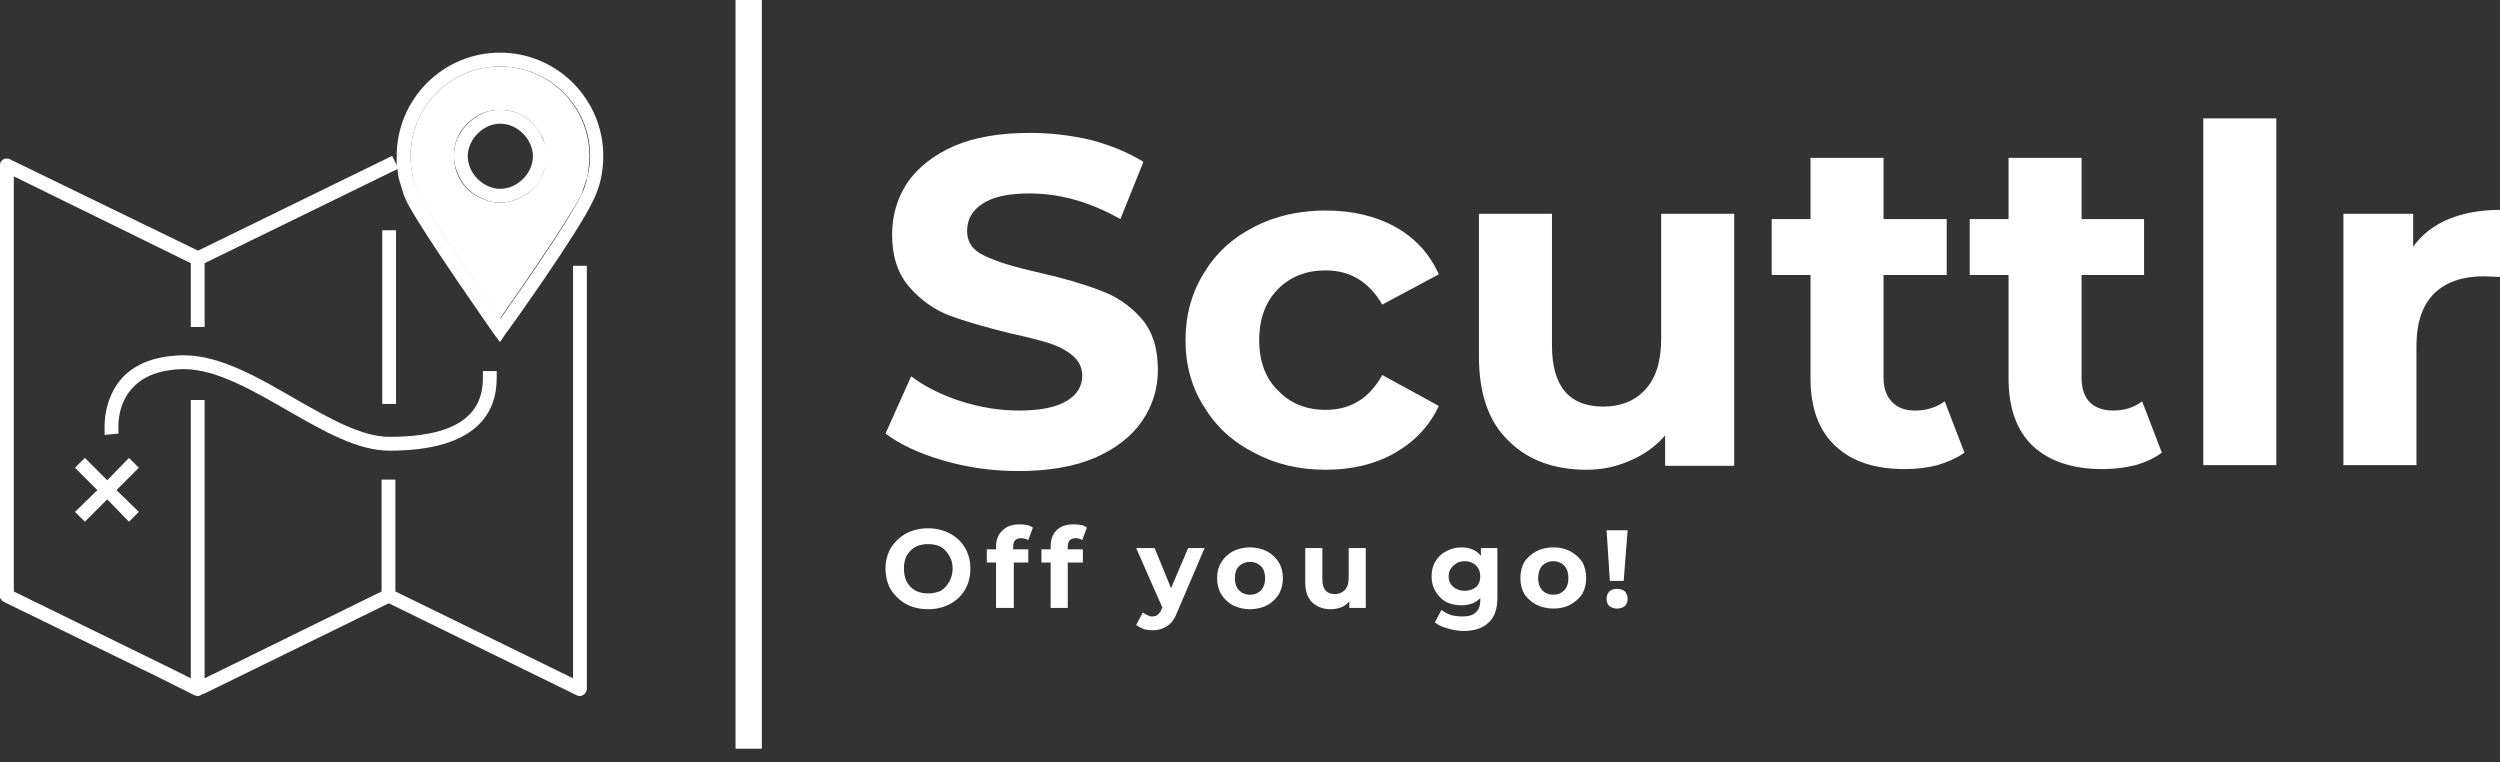 <svg width="164" height="50" viewBox="0 0 164 50" fill="none" xmlns="http://www.w3.org/2000/svg">
<rect x="0" y="0" width="164" height="50" fill="#333333" stroke="none"/>
<path fill-rule="evenodd" clip-rule="evenodd" d="M32.8 22.443L32.412 21.925C32.239 21.666 27.837 15.408 26.758 13.38C26.672 13.207 26.585 13.02 26.499 12.818C26.442 12.646 26.384 12.459 26.326 12.257C26.269 12.056 26.211 11.869 26.154 11.696C26.125 11.495 26.096 11.293 26.067 11.092L13.422 17.264V21.45H12.516V17.264L0.906 11.567V38.8L11.48 43.978L12.516 44.496V26.241H13.422V44.496L25.032 38.8V31.463H25.938V38.8L37.591 44.496V17.436H38.497V45.187C38.497 45.273 38.468 45.359 38.411 45.446C38.382 45.503 38.339 45.547 38.281 45.575C38.195 45.633 38.123 45.662 38.065 45.662C37.979 45.662 37.907 45.647 37.849 45.618L25.506 39.576L13.336 45.532L13.293 45.489C13.293 45.532 13.249 45.575 13.206 45.575C13.178 45.604 13.149 45.618 13.12 45.618C13.091 45.647 13.048 45.662 12.991 45.662C12.962 45.662 12.933 45.662 12.904 45.662C12.847 45.633 12.803 45.618 12.775 45.618L10.272 44.367L0.259 39.49C0.23 39.461 0.187 39.432 0.129 39.404C0.101 39.375 0.086 39.346 0.086 39.317C0.058 39.289 0.029 39.26 0 39.231C0 39.173 0 39.13 0 39.102V10.833C0 10.776 0.014 10.704 0.043 10.617C0.101 10.56 0.158 10.502 0.216 10.445C0.273 10.416 0.345 10.402 0.432 10.402C0.518 10.402 0.59 10.416 0.647 10.445L12.991 16.444L25.722 10.229L26.067 10.919C26.039 10.862 26.024 10.804 26.024 10.747C26.024 10.689 26.024 10.632 26.024 10.574C26.024 10.517 26.024 10.459 26.024 10.402C26.024 10.344 26.024 10.287 26.024 10.229C26.024 6.517 29.045 3.453 32.8 3.453C36.555 3.453 39.576 6.517 39.576 10.229C39.576 11.265 39.36 12.3 38.885 13.207C37.893 15.322 33.361 21.666 33.145 21.925L32.8 22.443ZM25.981 26.5H25.075V15.106H25.981V26.5ZM8.718 25.421C7.682 26.5 7.768 28.01 7.768 28.01V28.442L6.862 28.528V28.053C6.862 27.967 6.776 26.154 8.027 24.773C8.934 23.824 10.228 23.349 11.955 23.306H12.041C14.458 23.306 16.961 24.773 19.421 26.197C21.622 27.449 23.737 28.657 25.549 28.657C29.649 28.657 31.678 27.406 31.678 24.816V24.342H32.584V24.816C32.584 26.974 31.376 29.564 25.549 29.564C23.478 29.564 21.277 28.312 18.946 26.974C16.616 25.636 14.199 24.212 12.041 24.212H11.955C10.53 24.255 9.452 24.644 8.718 25.421ZM32.843 20.889C33.965 19.292 37.288 14.545 38.108 12.818C38.224 12.617 38.31 12.416 38.367 12.214C38.454 11.984 38.511 11.768 38.54 11.567C38.598 11.337 38.641 11.121 38.669 10.919C38.698 10.689 38.713 10.459 38.713 10.229C38.713 6.992 36.08 4.359 32.8 4.359C29.563 4.359 26.931 6.992 26.931 10.229C26.931 11.207 27.161 12.114 27.621 12.948C28.441 14.588 31.721 19.292 32.843 20.889ZM32.8 13.293C32.397 13.293 32.023 13.207 31.678 13.034C31.304 12.89 30.973 12.675 30.685 12.387C30.398 12.099 30.182 11.768 30.038 11.394C29.865 11.02 29.779 10.632 29.779 10.229C29.779 9.826 29.851 9.452 29.995 9.107C30.167 8.733 30.398 8.402 30.685 8.114C30.973 7.826 31.304 7.596 31.678 7.424C32.023 7.28 32.397 7.208 32.8 7.208C33.203 7.208 33.591 7.28 33.965 7.424C34.339 7.596 34.67 7.826 34.958 8.114C35.246 8.402 35.462 8.733 35.605 9.107C35.778 9.452 35.864 9.826 35.864 10.229C35.864 10.632 35.778 11.02 35.605 11.394C35.462 11.768 35.246 12.099 34.958 12.387C34.67 12.675 34.339 12.89 33.965 13.034C33.591 13.207 33.203 13.293 32.8 13.293ZM34.958 10.229C34.958 9.97 34.9 9.711 34.785 9.452C34.67 9.193 34.512 8.963 34.311 8.762C34.109 8.56 33.879 8.402 33.62 8.287C33.361 8.172 33.088 8.114 32.8 8.114C32.541 8.114 32.282 8.172 32.023 8.287C31.764 8.402 31.534 8.56 31.333 8.762C31.131 8.963 30.973 9.193 30.858 9.452C30.743 9.711 30.685 9.97 30.685 10.229C30.685 10.517 30.743 10.79 30.858 11.049C30.973 11.308 31.131 11.538 31.333 11.739C31.534 11.941 31.764 12.099 32.023 12.214C32.282 12.329 32.541 12.387 32.8 12.387C33.088 12.387 33.361 12.329 33.62 12.214C33.879 12.099 34.109 11.941 34.311 11.739C34.512 11.538 34.67 11.308 34.785 11.049C34.9 10.79 34.958 10.517 34.958 10.229Z" fill="white"/>
<path fill-rule="evenodd" clip-rule="evenodd" d="M38.669 10.23C38.669 10.46 38.654 10.69 38.626 10.92C38.597 11.122 38.568 11.338 38.539 11.568C38.482 11.769 38.41 11.985 38.324 12.215C38.266 12.416 38.194 12.618 38.108 12.819C37.245 14.502 33.922 19.293 32.799 20.89C31.677 19.293 28.441 14.589 27.577 12.949C27.146 12.114 26.93 11.208 26.93 10.23C26.93 6.993 29.563 4.36 32.799 4.36C36.036 4.36 38.669 6.993 38.669 10.23ZM33.965 13.035C34.339 12.891 34.67 12.675 34.957 12.388C35.216 12.1 35.432 11.769 35.605 11.395C35.748 11.021 35.821 10.633 35.821 10.23C35.821 9.827 35.748 9.439 35.605 9.065C35.432 8.719 35.216 8.403 34.957 8.115C34.67 7.827 34.339 7.597 33.965 7.425C33.591 7.281 33.202 7.209 32.799 7.209C32.397 7.209 32.008 7.281 31.634 7.425C31.26 7.597 30.929 7.827 30.642 8.115C30.354 8.403 30.138 8.719 29.994 9.065C29.85 9.439 29.778 9.827 29.778 10.23C29.778 10.633 29.85 11.021 29.994 11.395C30.138 11.769 30.354 12.1 30.642 12.388C30.929 12.675 31.26 12.891 31.634 13.035C32.008 13.208 32.397 13.294 32.799 13.294C33.202 13.294 33.591 13.208 33.965 13.035Z" fill="white"/>
<path d="M9.107 30.686L7.639 32.154L9.107 33.578L8.459 34.225L7.035 32.758L5.568 34.225L4.92 33.578L6.388 32.154L4.92 30.686L5.568 30.039L7.035 31.506L8.459 30.039L9.107 30.686Z" fill="white"/>
<path fill-rule="evenodd" clip-rule="evenodd" d="M60.895 39.965C60.349 39.965 59.86 39.85 59.428 39.62C59.025 39.389 58.694 39.073 58.435 38.67C58.205 38.267 58.09 37.807 58.09 37.289C58.09 36.8 58.205 36.354 58.435 35.951C58.694 35.548 59.025 35.232 59.428 35.002C59.86 34.772 60.349 34.656 60.895 34.656C61.413 34.656 61.888 34.772 62.32 35.002C62.751 35.232 63.082 35.548 63.312 35.951C63.542 36.354 63.657 36.8 63.657 37.289C63.657 37.807 63.542 38.267 63.312 38.67C63.082 39.073 62.751 39.389 62.32 39.62C61.888 39.85 61.413 39.965 60.895 39.965ZM60.895 38.929C61.183 38.929 61.456 38.871 61.715 38.756C61.946 38.613 62.133 38.411 62.276 38.152C62.42 37.893 62.492 37.605 62.492 37.289C62.492 36.973 62.42 36.699 62.276 36.469C62.133 36.21 61.946 36.009 61.715 35.865C61.456 35.75 61.183 35.692 60.895 35.692C60.579 35.692 60.306 35.75 60.075 35.865C59.816 36.009 59.615 36.21 59.471 36.469C59.356 36.699 59.298 36.973 59.298 37.289C59.298 37.605 59.356 37.893 59.471 38.152C59.615 38.411 59.816 38.613 60.075 38.756C60.306 38.871 60.579 38.929 60.895 38.929ZM66.463 35.865V36.038H67.455V36.901H66.506V39.879H65.341V36.901H64.736V36.038H65.341V35.865C65.341 35.404 65.484 35.045 65.772 34.786C66.031 34.527 66.405 34.398 66.894 34.398C67.067 34.398 67.225 34.412 67.369 34.441C67.513 34.469 67.642 34.527 67.757 34.613L67.455 35.433C67.311 35.347 67.153 35.304 66.981 35.304C66.635 35.304 66.463 35.491 66.463 35.865ZM70.045 35.865V36.038H71.037V36.901H70.045V39.879H68.923V36.901H68.319V36.038H68.923V35.865C68.923 35.404 69.052 35.045 69.311 34.786C69.57 34.527 69.944 34.398 70.433 34.398C70.606 34.398 70.764 34.412 70.908 34.441C71.081 34.469 71.21 34.527 71.296 34.613L70.994 35.433C70.879 35.347 70.735 35.304 70.563 35.304C70.218 35.304 70.045 35.491 70.045 35.865ZM77.943 35.951H79.022L77.252 40.094C77.08 40.555 76.864 40.871 76.605 41.044C76.317 41.245 75.986 41.346 75.612 41.346C75.411 41.346 75.209 41.317 75.008 41.26C74.807 41.173 74.648 41.087 74.533 41.001L74.965 40.181C75.051 40.238 75.152 40.296 75.267 40.353C75.382 40.411 75.483 40.44 75.569 40.44C75.742 40.44 75.871 40.396 75.957 40.31C76.073 40.224 76.159 40.094 76.216 39.922L76.26 39.879L74.533 35.951H75.742L76.821 38.584L77.943 35.951ZM82 39.965C81.597 39.965 81.223 39.879 80.877 39.706C80.561 39.533 80.302 39.289 80.101 38.972C79.928 38.656 79.842 38.31 79.842 37.936C79.842 37.534 79.928 37.188 80.101 36.901C80.302 36.584 80.561 36.34 80.877 36.167C81.223 35.994 81.597 35.908 82 35.908C82.402 35.908 82.776 35.994 83.122 36.167C83.438 36.34 83.697 36.584 83.899 36.901C84.071 37.188 84.157 37.534 84.157 37.936C84.157 38.31 84.071 38.656 83.899 38.972C83.697 39.289 83.438 39.533 83.122 39.706C82.776 39.879 82.402 39.965 82 39.965ZM82 39.015C82.287 39.015 82.532 38.915 82.733 38.713C82.906 38.512 82.992 38.253 82.992 37.936C82.992 37.591 82.906 37.332 82.733 37.16C82.532 36.958 82.287 36.858 82 36.858C81.712 36.858 81.467 36.958 81.266 37.16C81.093 37.332 81.007 37.591 81.007 37.936C81.007 38.253 81.093 38.512 81.266 38.713C81.467 38.915 81.712 39.015 82 39.015ZM88.473 35.951H89.595V39.879H88.516V39.447C88.373 39.62 88.2 39.749 87.999 39.835C87.768 39.922 87.538 39.965 87.308 39.965C86.79 39.965 86.373 39.807 86.056 39.49C85.769 39.202 85.625 38.771 85.625 38.195V35.951H86.747V38.023C86.747 38.656 87.02 38.972 87.567 38.972C87.826 38.972 88.042 38.886 88.214 38.713C88.387 38.541 88.473 38.267 88.473 37.893V35.951ZM97.148 35.951H98.227V39.231C98.227 39.95 98.04 40.483 97.666 40.828C97.292 41.202 96.745 41.389 96.026 41.389C95.652 41.389 95.292 41.331 94.947 41.216C94.602 41.13 94.328 41.001 94.127 40.828L94.559 40.008C94.731 40.152 94.947 40.267 95.206 40.353C95.436 40.411 95.681 40.44 95.94 40.44C96.342 40.44 96.63 40.353 96.803 40.181C97.004 40.008 97.105 39.749 97.105 39.404V39.231C96.817 39.548 96.4 39.706 95.853 39.706C95.508 39.706 95.177 39.634 94.861 39.49C94.573 39.318 94.343 39.087 94.17 38.8C93.998 38.512 93.911 38.181 93.911 37.807C93.911 37.433 93.998 37.102 94.17 36.814C94.343 36.527 94.573 36.311 94.861 36.167C95.177 35.994 95.508 35.908 95.853 35.908C96.429 35.908 96.86 36.095 97.148 36.469V35.951ZM96.069 38.756C96.386 38.756 96.644 38.67 96.846 38.498C97.019 38.325 97.105 38.095 97.105 37.807C97.105 37.519 97.019 37.289 96.846 37.116C96.644 36.915 96.386 36.814 96.069 36.814C95.781 36.814 95.537 36.915 95.335 37.116C95.134 37.289 95.033 37.519 95.033 37.807C95.033 38.095 95.134 38.325 95.335 38.498C95.537 38.67 95.781 38.756 96.069 38.756ZM101.895 39.922C101.493 39.922 101.119 39.835 100.773 39.663C100.457 39.49 100.198 39.26 99.996 38.972C99.824 38.656 99.737 38.31 99.737 37.936C99.737 37.534 99.824 37.174 99.996 36.858C100.198 36.57 100.457 36.34 100.773 36.167C101.119 35.994 101.493 35.908 101.895 35.908C102.327 35.908 102.701 35.994 103.018 36.167C103.334 36.34 103.593 36.57 103.794 36.858C103.967 37.174 104.053 37.534 104.053 37.936C104.053 38.31 103.967 38.656 103.794 38.972C103.593 39.26 103.334 39.49 103.018 39.663C102.701 39.835 102.327 39.922 101.895 39.922ZM101.895 39.015C102.183 39.015 102.428 38.915 102.629 38.713C102.802 38.512 102.888 38.253 102.888 37.936C102.888 37.591 102.802 37.318 102.629 37.116C102.428 36.915 102.183 36.814 101.895 36.814C101.608 36.814 101.363 36.915 101.162 37.116C100.989 37.318 100.903 37.591 100.903 37.936C100.903 38.253 100.989 38.512 101.162 38.713C101.363 38.915 101.608 39.015 101.895 39.015ZM105.607 38.109L105.391 34.786H106.772L106.513 38.109H105.607ZM106.082 39.922C105.88 39.922 105.708 39.864 105.564 39.749C105.449 39.634 105.391 39.476 105.391 39.274C105.391 39.102 105.449 38.943 105.564 38.8C105.708 38.684 105.88 38.627 106.082 38.627C106.283 38.627 106.456 38.684 106.6 38.8C106.715 38.943 106.772 39.102 106.772 39.274C106.772 39.476 106.715 39.634 106.6 39.749C106.456 39.864 106.283 39.922 106.082 39.922Z" fill="white"/>
<path d="M66.808 30.901C65.111 30.901 63.47 30.671 61.888 30.211C60.306 29.75 59.04 29.16 58.09 28.441L59.773 24.686C60.694 25.377 61.787 25.924 63.053 26.326C64.319 26.729 65.585 26.931 66.851 26.931C68.261 26.931 69.311 26.715 70.002 26.283C70.663 25.881 70.994 25.334 70.994 24.643C70.994 24.125 70.793 23.694 70.39 23.349C69.987 23.003 69.484 22.73 68.88 22.529C68.247 22.327 67.398 22.111 66.333 21.881C64.693 21.478 63.355 21.09 62.32 20.716C61.284 20.313 60.392 19.68 59.644 18.817C58.896 17.954 58.522 16.817 58.522 15.408C58.522 14.142 58.852 13.005 59.514 11.998C60.205 10.991 61.226 10.185 62.578 9.581C63.931 9.006 65.585 8.718 67.542 8.718C68.923 8.718 70.275 8.876 71.599 9.193C72.893 9.538 74.03 10.013 75.008 10.617L73.498 14.372C71.512 13.25 69.527 12.689 67.542 12.689C66.132 12.689 65.096 12.919 64.434 13.379C63.773 13.811 63.442 14.4 63.442 15.149C63.442 15.897 63.83 16.443 64.607 16.789C65.384 17.163 66.549 17.522 68.103 17.867C69.743 18.242 71.081 18.63 72.116 19.033C73.181 19.407 74.087 20.011 74.835 20.845C75.583 21.68 75.957 22.816 75.957 24.255C75.957 25.492 75.612 26.614 74.922 27.621C74.231 28.628 73.195 29.434 71.814 30.038C70.462 30.613 68.793 30.901 66.808 30.901ZM86.963 30.815C85.208 30.815 83.64 30.441 82.259 29.693C80.849 28.974 79.755 27.966 78.978 26.672C78.173 25.406 77.77 23.953 77.77 22.313C77.77 20.673 78.173 19.205 78.978 17.911C79.755 16.616 80.849 15.609 82.259 14.89C83.64 14.17 85.208 13.811 86.963 13.811C88.718 13.811 90.243 14.17 91.537 14.89C92.832 15.609 93.782 16.645 94.386 17.997L90.674 19.982C89.811 18.486 88.574 17.738 86.963 17.738C85.697 17.738 84.661 18.141 83.855 18.947C83.021 19.781 82.604 20.903 82.604 22.313C82.604 23.723 83.021 24.83 83.855 25.636C84.661 26.47 85.697 26.887 86.963 26.887C88.603 26.887 89.84 26.125 90.674 24.6L94.386 26.629C93.782 27.923 92.832 28.945 91.537 29.693C90.243 30.441 88.718 30.815 86.963 30.815ZM108.973 14.027H113.764V30.556H109.232V28.571C108.599 29.29 107.837 29.837 106.945 30.211C106.053 30.613 105.104 30.815 104.096 30.815C101.939 30.815 100.227 30.182 98.961 28.916C97.666 27.679 97.019 25.837 97.019 23.392V14.027H101.809V22.658C101.809 25.334 102.931 26.672 105.175 26.672C106.326 26.672 107.247 26.298 107.938 25.55C108.628 24.802 108.973 23.694 108.973 22.227V14.027ZM127.574 26.326L128.869 29.693C128.38 30.038 127.79 30.311 127.1 30.513C126.438 30.685 125.719 30.772 124.942 30.772C122.985 30.772 121.475 30.268 120.41 29.261C119.317 28.254 118.77 26.772 118.77 24.816V18.04H116.224V14.372H118.77V10.358H123.561V14.372H127.704V18.04H123.561V24.773C123.561 25.463 123.748 25.996 124.122 26.37C124.467 26.744 124.971 26.931 125.632 26.931C126.38 26.931 127.028 26.729 127.574 26.326ZM140.522 26.326L141.817 29.693C141.356 30.038 140.781 30.311 140.09 30.513C139.4 30.685 138.68 30.772 137.932 30.772C135.976 30.772 134.451 30.268 133.358 29.261C132.293 28.254 131.761 26.772 131.761 24.816V18.04H129.214V14.372H131.761V10.358H136.551V14.372H140.651V18.04H136.551V24.773C136.551 25.463 136.724 25.996 137.069 26.37C137.443 26.744 137.961 26.931 138.623 26.931C139.371 26.931 140.004 26.729 140.522 26.326ZM144.536 30.513V7.769H149.326V30.513H144.536ZM158.303 16.184C158.878 15.379 159.655 14.774 160.633 14.372C161.612 13.969 162.734 13.768 164 13.768V18.17C163.453 18.141 163.093 18.127 162.921 18.127C161.54 18.127 160.461 18.5 159.684 19.249C158.907 20.025 158.519 21.176 158.519 22.701V30.513H153.728V14.027H158.303V16.184Z" fill="white"/>
<path d="M48.25 0H49.976V49.114H48.25V0Z" fill="white"/>
</svg>
